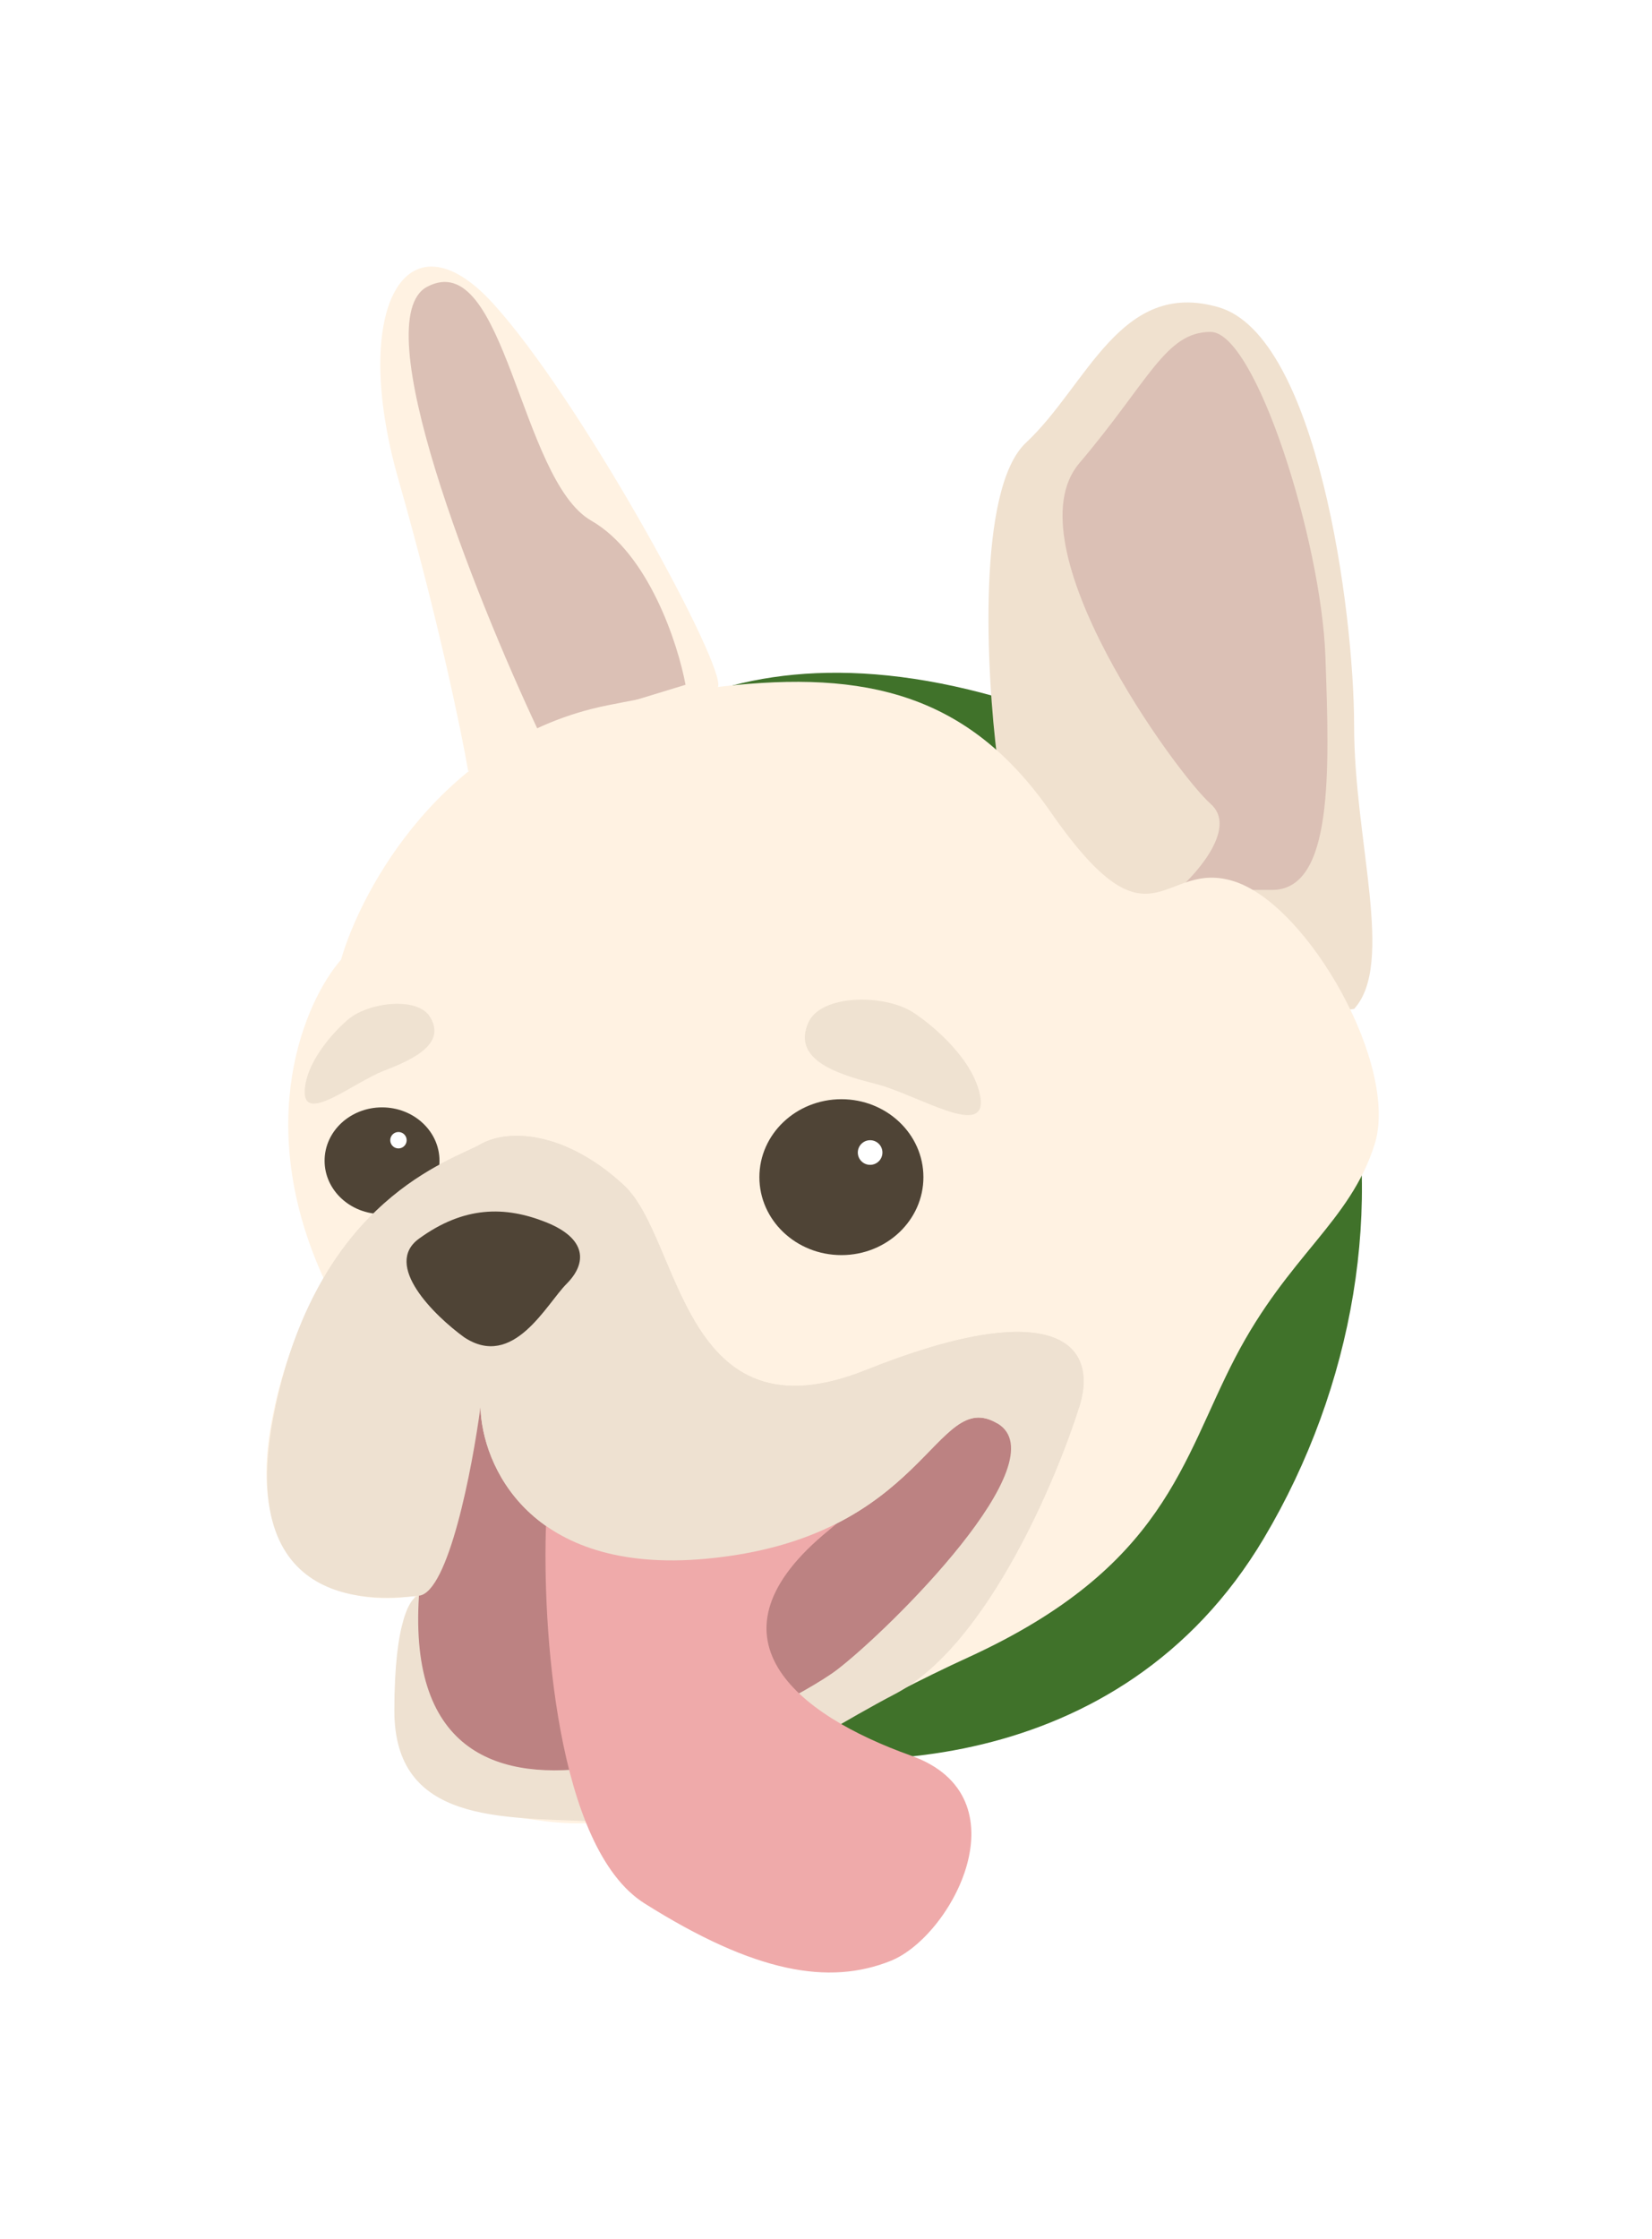 <svg width="31" height="42" viewBox="0 0 31 42" fill="none" xmlns="http://www.w3.org/2000/svg">
<g filter="url(#filter0_d)">
<path d="M23.717 24.854C21.008 29.41 15.764 29.318 13.48 28.702L9.555 12.539C10.171 10.692 12.864 7.413 18.714 9.076C26.026 11.154 27.104 19.158 23.717 24.854Z" fill="#40722A"/>
<path d="M19.253 4.304C18.329 5.166 18.509 8.614 18.714 10.23L22.101 15.387L25.41 14.925C26.18 14.079 25.41 11.77 25.41 9.614C25.41 7.459 24.718 2.303 22.87 1.764C21.023 1.225 20.407 3.226 19.253 4.304Z" fill="#F0E1CF"/>
<path d="M22.716 11.077C23.209 11.508 22.511 12.334 22.101 12.693H23.871C25.025 12.693 24.948 10.461 24.871 8.306C24.794 6.151 23.563 2.226 22.716 2.226C21.87 2.226 21.562 3.149 20.253 4.689C18.945 6.228 22.101 10.538 22.716 11.077Z" fill="#DBC0B5"/>
<path d="M7.477 4.996C8.216 7.583 8.657 9.717 8.785 10.461C10.35 10.128 13.48 9.337 13.48 8.845C13.48 8.229 10.863 3.457 9.247 1.687C7.631 -0.083 6.553 1.764 7.477 4.996Z" fill="#FFF2E2"/>
<path d="M8.016 1.379C6.846 1.995 8.913 7.177 10.094 9.691L11.479 9.268L12.864 8.845C12.722 8.075 12.169 6.382 11.094 5.766C9.751 4.996 9.478 0.609 8.016 1.379Z" fill="#DBC0B5"/>
<path d="M11.402 9.23C8.323 9.845 6.784 12.668 6.399 14.002C5.728 14.771 4.725 17.049 6.085 20.005C5.634 20.767 5.277 21.667 5.091 22.699C4.537 25.778 6.656 26.137 7.785 25.932C7.015 28.933 7.631 29.857 10.248 30.165C12.864 30.473 14.481 28.779 18.175 27.086C21.87 25.393 22.177 23.392 23.178 21.468C24.179 19.543 25.333 18.927 25.795 17.465C26.257 16.003 24.564 13.001 23.178 12.539C21.793 12.077 21.639 14.002 19.715 11.231C18.175 9.013 16.241 8.57 13.557 8.876C12.887 8.953 12.171 9.076 11.402 9.23Z" fill="#FFF2E2"/>
<path d="M7.862 25.932C7.169 26.009 4.321 26.316 5.168 22.391C6.014 18.466 8.477 17.773 9.016 17.465C9.555 17.157 10.632 17.234 11.71 18.235C12.787 19.235 12.787 23.084 16.251 21.698C19.715 20.313 20.638 21.16 20.253 22.391C19.869 23.622 18.56 26.855 16.79 27.779C15.02 28.702 12.941 30.242 11.171 30.165C9.401 30.088 7.4 30.206 7.4 28.087C7.4 26.391 7.708 25.944 7.862 25.932Z" fill="#EEE1D1"/>
<path d="M7.862 25.932C8.416 25.87 8.862 23.546 9.016 22.391C9.042 23.469 9.924 25.547 13.249 25.239C17.406 24.854 17.535 22.006 18.714 22.699C19.893 23.392 16.713 26.547 15.712 27.317C14.712 28.087 7.477 31.858 7.862 25.932Z" fill="#BC8282"/>
<path d="M12.095 31.704C10.432 30.657 10.171 26.496 10.248 24.546C12.839 23.93 17.529 23.099 15.558 24.7C13.095 26.701 14.943 28.164 17.098 28.933C19.253 29.703 17.867 32.32 16.713 32.782C15.558 33.243 14.173 33.013 12.095 31.704Z" fill="#EFAAAA"/>
<ellipse cx="15.789" cy="18.081" rx="1.539" ry="1.462" fill="#4F4436"/>
<ellipse cx="7.169" cy="17.773" rx="1.078" ry="1.001" fill="#4F4436"/>
<circle cx="16.328" cy="17.619" r="0.231" fill="white"/>
<circle cx="7.477" cy="17.388" r="0.154" fill="white"/>
<path d="M9.016 17.465C8.477 17.773 6.014 18.466 5.168 22.391H9.016C9.042 23.469 9.924 25.547 13.249 25.239C17.406 24.854 17.535 22.006 18.714 22.699L20.253 22.391C20.638 21.16 19.715 20.313 16.251 21.698C12.787 23.084 12.787 19.235 11.71 18.235C10.632 17.234 9.555 17.157 9.016 17.465Z" fill="#EEE1D1"/>
<path d="M7.862 19.235C7.184 19.728 8.144 20.672 8.708 21.083C9.632 21.698 10.248 20.467 10.632 20.082C11.017 19.697 11.017 19.235 10.248 18.927C9.478 18.62 8.708 18.62 7.862 19.235Z" fill="#4F4436"/>
<path d="M15.17 15.179C15.408 14.649 16.586 14.645 17.125 14.984C17.408 15.163 18.224 15.798 18.386 16.521C18.589 17.425 17.221 16.527 16.417 16.327C15.612 16.128 14.873 15.842 15.17 15.179Z" fill="#EFE2D1"/>
<path d="M8.07 15.076C7.837 14.69 6.929 14.799 6.546 15.112C6.345 15.276 5.777 15.842 5.721 16.415C5.651 17.131 6.618 16.309 7.219 16.079C7.82 15.849 8.362 15.558 8.07 15.076Z" fill="#EFE2D1"/>
</g>
<defs>
<filter id="filter0_d" x="0" y="0" width="30.873" height="42" filterUnits="userSpaceOnUse" color-interpolation-filters="sRGB">
<feFlood flood-opacity="0" result="BackgroundImageFix"/>
<feColorMatrix in="SourceAlpha" type="matrix" values="0 0 0 0 0 0 0 0 0 0 0 0 0 0 0 0 0 0 127 0"/>
<feOffset dy="4"/>
<feGaussianBlur stdDeviation="2.5"/>
<feColorMatrix type="matrix" values="0 0 0 0 0 0 0 0 0 0 0 0 0 0 0 0 0 0 0.05 0"/>
<feBlend mode="normal" in2="BackgroundImageFix" result="effect1_dropShadow"/>
<feBlend mode="normal" in="SourceGraphic" in2="effect1_dropShadow" result="shape"/>
</filter>
</defs>
</svg>
